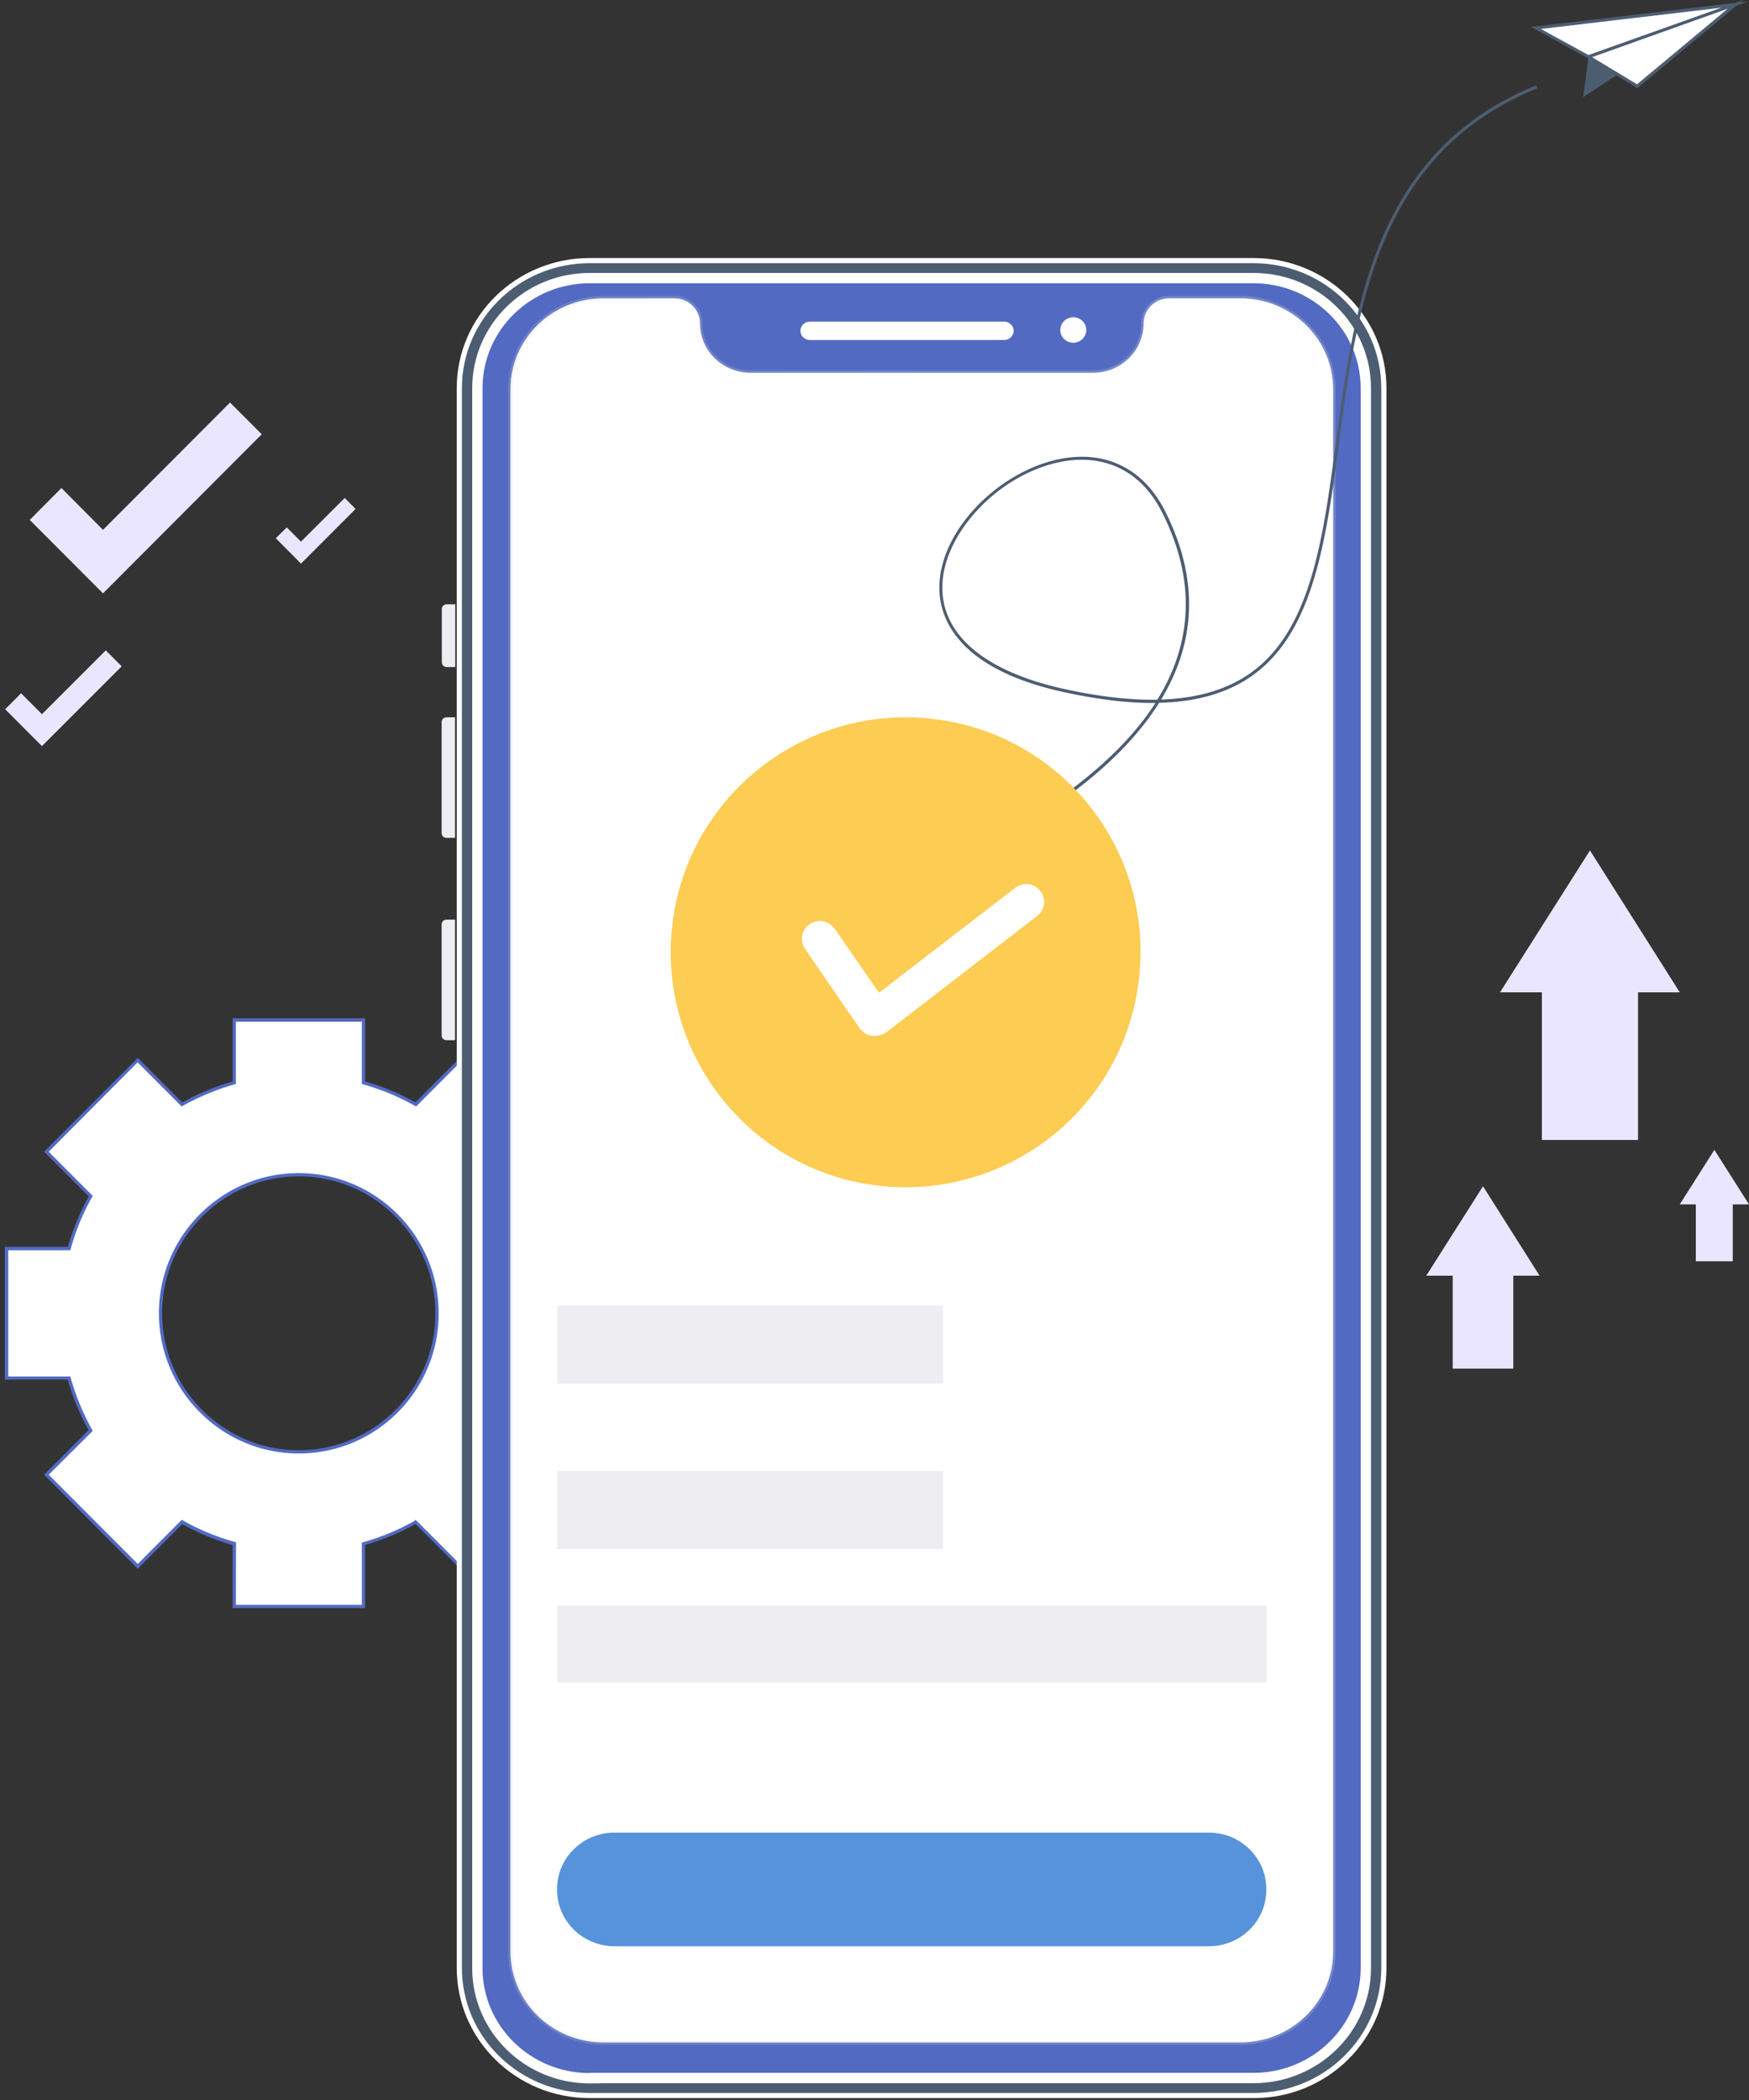 <svg width="339" height="407" viewBox="0 0 339 407" fill="none" xmlns="http://www.w3.org/2000/svg"><rect x="0" y="0" width="339" height="407" fill="#333333" stroke="none"/><path d="M114.624 267.036v-25.095h-12.133a45.766 45.766 0 0 0-4.194-10.146l8.568-8.585-17.705-17.74-8.567 8.585a44.812 44.812 0 0 0-10.126-4.203v-12.157H45.393v12.157c-3.565.991-6.95 2.432-10.125 4.203L26.7 205.47 8.995 223.21l8.568 8.585c-1.767 3.182-3.205 6.574-4.194 10.146H1.236v25.095H13.37c.989 3.572 2.427 6.964 4.194 10.146l-8.568 8.585 17.705 17.74 8.568-8.585a44.762 44.762 0 0 0 10.125 4.202v12.158h25.044v-12.158a45.579 45.579 0 0 0 10.126-4.202l8.567 8.585 17.705-17.74-8.568-8.585c1.768-3.182 3.206-6.574 4.194-10.146h12.163zm-83.49-12.548c0-14.828 11.982-26.865 26.811-26.865 14.799 0 26.812 12.007 26.812 26.865 0 14.829-12.013 26.866-26.812 26.866-14.829-.03-26.811-12.037-26.811-26.866z" fill="#fff"/><path d="M70.766 311.613H45.092v-12.217a46.3 46.3 0 0 1-9.766-4.053l-8.627 8.645-18.154-18.22 8.627-8.646a45.17 45.17 0 0 1-4.044-9.785H.936v-25.725h12.222a46.485 46.485 0 0 1 4.044-9.786l-8.657-8.645 18.154-18.191 8.627 8.645c3.086-1.711 6.351-3.091 9.766-4.052v-12.247h25.674v12.217a47.24 47.24 0 0 1 9.765 4.052l8.628-8.645 18.154 18.191-8.627 8.645c1.707 3.092 3.085 6.364 4.044 9.786h12.192v25.755H102.73a46.472 46.472 0 0 1-4.044 9.785l8.627 8.646-18.154 18.19-8.628-8.645a44.975 44.975 0 0 1-9.766 4.052v12.248zm-25.045-.631h24.415v-12.067l.24-.06a45.15 45.15 0 0 0 10.006-4.172l.18-.18 8.567 8.585 17.255-17.29-8.477-8.555.12-.211c1.797-3.181 3.175-6.573 4.164-10.085l.059-.241h12.043v-24.464H102.25l-.059-.24a47.105 47.105 0 0 0-4.165-10.086l-.12-.21 8.538-8.555-17.255-17.29-8.538 8.555-.21-.12a45.67 45.67 0 0 0-10.065-4.173l-.24-.06v-12.067H45.721v12.067l-.24.06a46.9 46.9 0 0 0-10.065 4.173l-.21.12-8.537-8.555-17.226 17.32 8.538 8.555-.12.21a44.206 44.206 0 0 0-4.164 10.086l-.06.24H1.595v24.464h12.042l.06.241a47.05 47.05 0 0 0 4.164 10.085l.12.211-8.538 8.495 17.256 17.29 8.537-8.555.21.12a43.99 43.99 0 0 0 10.066 4.172l.24.06-.03 12.127zm12.193-29.327c-14.949 0-27.111-12.187-27.111-27.166 0-14.978 12.162-27.166 27.11-27.166 14.95 0 27.112 12.188 27.112 27.166.03 14.979-12.133 27.166-27.111 27.166zm0-53.701c-14.59 0-26.482 11.917-26.482 26.535 0 14.619 11.893 26.536 26.482 26.536 14.589 0 26.482-11.917 26.482-26.536 0-14.648-11.863-26.535-26.482-26.535z" fill="#526AC2"/><path d="M243.005 406.068H114.296c-13.939 0-25.267-11.063-25.267-24.721V75.221c0-13.658 11.328-24.721 25.267-24.721h128.667c13.939 0 25.267 11.063 25.267 24.72v306.127c0 13.659-11.287 24.721-25.225 24.721z" fill="#4D5D71" stroke="#fff"/><path d="M114.296 402.718h1v-.041h127.667c11.969 0 21.77-9.52 21.77-21.33V75.221c0-11.767-9.757-21.33-21.77-21.33H114.296c-11.969 0-21.77 9.52-21.77 21.33v306.166c0 11.767 9.757 21.331 21.77 21.331z" fill="#526AC2" stroke="#fff" stroke-width="2"/><path d="M258.405 75.423v302.731c0 9.741-8.052 17.622-18.003 17.622H116.937c-9.951 0-18.003-7.881-18.003-17.622V75.423c0-9.74 8.052-17.622 18.003-17.622h13.792c2.725 0 4.955 2.182 4.955 4.85 0 5.295 4.377 9.579 9.786 9.579h66.399c5.409 0 9.786-4.284 9.786-9.58 0-2.667 2.23-4.85 4.955-4.85h13.792c9.91 0 18.003 7.882 18.003 17.623z" fill="#fff"/><path d="M88.238 129.26h-1.652c-.536 0-.95-.405-.95-.93v-10.307c0-.525.414-.929.95-.929h1.652v12.166zm-.038 33.102h-1.653c-.536 0-.95-.405-.95-.93V139.93c0-.526.414-.93.95-.93H88.2v23.362zm0 39.207h-1.653c-.536 0-.95-.405-.95-.93v-21.502c0-.526.414-.93.95-.93H88.2v23.362z" fill="#EEEEF2"/><path d="M208.031 66.412c1.391 0 2.518-1.104 2.518-2.466s-1.127-2.465-2.518-2.465c-1.392 0-2.519 1.103-2.519 2.465 0 1.362 1.127 2.466 2.519 2.466zm-13.379-.527h-37.7c-.991 0-1.817-.808-1.817-1.779 0-.97.826-1.778 1.817-1.778h37.7c.991 0 1.817.808 1.817 1.778s-.826 1.779-1.817 1.779z" fill="#fff"/><path opacity=".2" d="M258.405 75.423v302.731c0 9.741-8.052 17.622-18.003 17.622H116.937c-9.951 0-18.003-7.881-18.003-17.622V75.423c0-9.74 8.052-17.622 18.003-17.622h13.792c2.725 0 4.955 2.182 4.955 4.85 0 5.295 4.377 9.579 9.786 9.579h66.399c5.409 0 9.786-4.284 9.786-9.58 0-2.667 2.23-4.85 4.955-4.85h13.792c9.91 0 18.003 7.882 18.003 17.623z" stroke="url(#a)" stroke-width=".925" stroke-miterlimit="10"/><path d="M182.773 253H108v15.133h74.773V253zm0 32.047H108v15.133h74.773v-15.133z" fill="#EEEEF2"/><path d="M234.29 377.145H119.126c-6.153 0-11.149-4.891-11.149-10.913v-.202c0-6.022 4.996-10.913 11.149-10.913H234.29c6.153 0 11.149 4.891 11.149 10.913v.202c0 6.063-4.996 10.913-11.149 10.913z" fill="#5793DB"/><path d="M245.504 311.094H108v14.954h137.504v-14.954z" fill="#EEEEF2"/><path d="M317.493 184.848h-18.634v36.051h18.634v-36.051z" fill="#EBE6FF"/><path d="M325.58 192.293h-34.84l17.435-27.496 17.405 27.496zm-32.265 50.187h-11.743v22.724h11.743V242.48z" fill="#EBE6FF"/><path d="M298.408 247.195h-21.959l10.994-17.32 10.965 17.32zm37.445-16.66h-7.16v13.868h7.16v-13.868z" fill="#EBE6FF"/><path d="M338.999 233.387h-13.421l6.71-10.567 6.711 10.567zM8.13 144.578L1 137.434l3.086-3.092 4.044 4.053 12.372-12.368 3.086 3.092L8.13 144.578zm11.833-29.596l-14.2-14.229 6.142-6.183 8.058 8.104L44.588 78l6.141 6.154-30.766 30.828zm38.375-5.762l-4.883-4.923 2.127-2.101 2.756 2.761 8.478-8.465 2.097 2.131-10.575 10.597z" fill="#EBE6FF"/><path d="M136.12 184.607l-.12-.57c.18-.03 18.753-4.383 39.124-12.998 17.075-7.234 38.645-18.941 48.83-34.82-5.242.06-11.204-.661-17.884-2.131-20.731-4.563-23.936-14.499-23.996-20.022-.06-5.133 2.367-10.626 6.8-15.46 4.254-4.622 9.886-8.044 15.488-9.425 9.317-2.28 17.136 1.291 21.449 9.846 5.722 11.287 6.172 22.273 1.348 32.599a45.073 45.073 0 0 1-2.097 3.932c7.04-.24 12.732-1.921 17.226-5.073 11.773-8.254 14.139-25.905 16.626-44.606 3.565-26.565 7.579-56.643 38.824-69.34l.24.57c-30.946 12.548-34.93 42.445-38.465 68.86-2.516 18.822-4.913 36.622-16.896 45.027-4.673 3.272-10.605 5.013-17.944 5.193-4.134 6.574-10.425 12.907-18.843 18.881-8.238 5.883-18.514 11.436-30.496 16.509-20.431 8.645-39.034 12.968-39.214 13.028zm73.544-95.516c-1.647 0-3.385.21-5.182.66-11.743 2.882-21.959 14.229-21.839 24.285.12 9.215 8.478 16.119 23.516 19.451 6.831 1.501 12.852 2.192 18.154 2.101.839-1.38 1.618-2.761 2.277-4.202 4.733-10.176 4.284-20.952-1.348-32.089-3.325-6.664-8.867-10.206-15.578-10.206z" fill="#4D5D71"/><path d="M220.738 189.91c-2.951 24.987-25.643 42.787-50.584 39.843-24.941-2.944-42.786-25.672-39.835-50.591 2.951-24.988 25.643-42.787 50.584-39.844 25.011 2.944 42.856 25.604 39.835 50.592z" fill="#FCCC53"/><path d="M169.105 200.726h-.14c-.913-.137-1.756-.685-2.319-1.438l-10.608-15.403c-1.054-1.575-.703-3.766.913-4.793 1.546-1.095 3.724-.684 4.848.89l8.571 12.392 26.416-20.333c1.546-1.164 3.724-.89 4.848.616a3.419 3.419 0 0 1-.633 4.861l-29.296 22.591a4.313 4.313 0 0 1-2.6.617z" fill="#fff"/><path d="M307.892 11.016l-1.019 7.804 24.745-16.27-23.726 8.466z" fill="#4D5D71"/><path d="M336.384.844l-38.675 4.562 10.185 5.614L336.384.844z" fill="#fff"/><path d="M307.864 11.319L296.75 5.225 338.989.242 307.864 11.32zm-9.197-5.704l9.257 5.073 25.853-9.215-35.11 4.142z" fill="#4D5D71"/><path d="M336.38.84l-19.053 15.88-9.436-5.704L336.38.84z" fill="#fff"/><path d="M317.359 17.08l-10.156-6.154L337.879 0l-20.52 17.08zm-8.778-6.003l8.718 5.252 17.585-14.648-26.303 9.395z" fill="#4D5D71"/><defs><linearGradient id="a" x1="98.701" y1="226.783" x2="258.576" y2="226.783" gradientUnits="userSpaceOnUse"><stop stop-color="#D1D3D4"/><stop offset=".155" stop-color="#DDDEDF"/><stop offset=".422" stop-color="#ECEDED"/><stop offset=".618" stop-color="#F1F2F2"/></linearGradient></defs></svg>